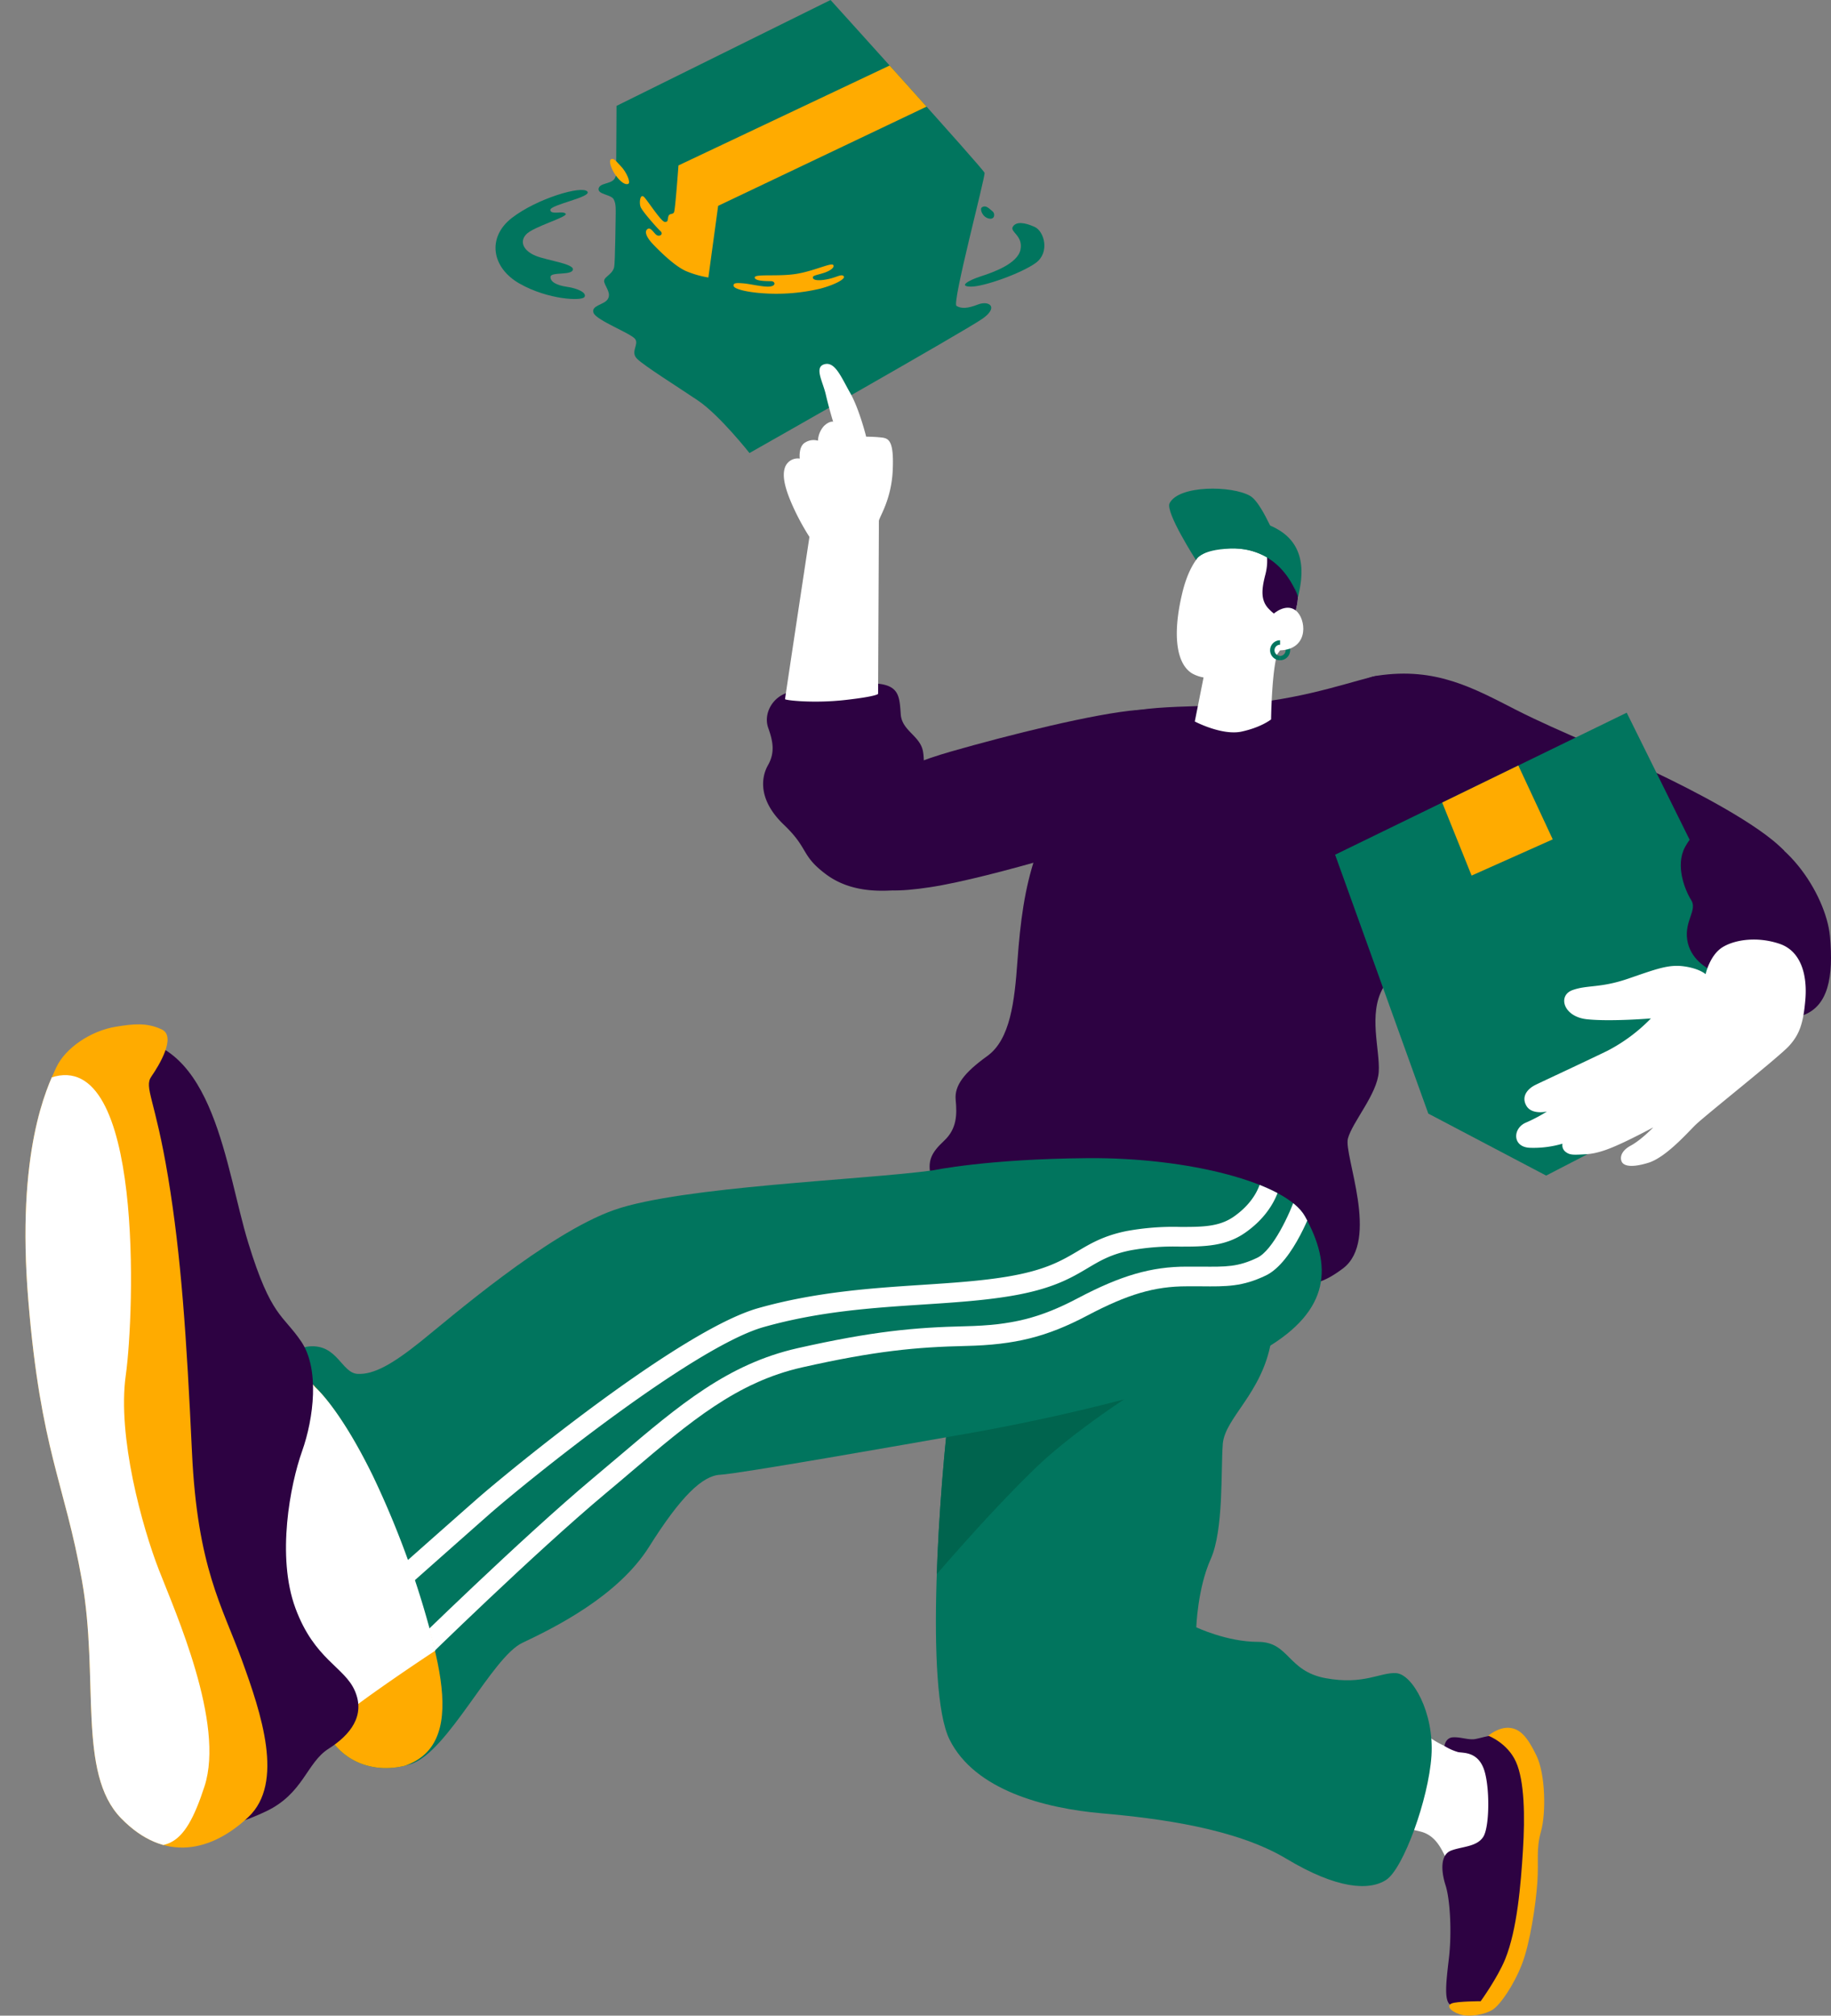 <svg xmlns="http://www.w3.org/2000/svg" xmlns:xlink="http://www.w3.org/1999/xlink" viewBox="0 0 636.82 700.63"><rect x="0" y="0" width="636.82" height="700.63" fill="#808080" stroke="none"/><defs><style>.cls-1{fill:#01755e;}.cls-2{fill:#ffab00;}.cls-3{fill:#fff;}.cls-4{clip-path:url(#clip-path);}.cls-5{clip-path:url(#clip-path-2);}.cls-6{fill:#00644e;}.cls-7{fill:#2d0242;}.cls-8{clip-path:url(#clip-path-3);}.cls-9{clip-path:url(#clip-path-4);}.cls-10{clip-path:url(#clip-path-5);}.cls-11{clip-path:url(#clip-path-6);}</style><clipPath id="clip-path" transform="translate(8.86)"><path class="cls-1" d="M205.56,36.81s-.16,53.09-.81,56-4.08,3.42-3.42,5.38,2.44,3.91,1.14,5.86-5.87,2.12-4.89,4.72,13.19,7.17,14.5,9.12-1.8,4.4.65,6.84,13.68,9.45,21.17,14.5,17.91,18.24,17.91,18.24,75.41-42.67,81.11-46.74,2.12-6.35-1.63-4.89-5.86,1.47-7.49.49,10.1-44.95,9.77-46.25S280,0,280,0Z"/></clipPath><clipPath id="clip-path-2" transform="translate(8.86)"><path class="cls-1" d="M340.36,425.9c-9.82,10.52-14.73,29.45-18.59,59.61s-9.11,101.67-.35,119.21,33,23.84,52.95,25.59,46.63,5.26,64.16,15.78,28.75,11.22,34.71,7.36S488,625.4,489,610.33s-6.66-28.4-12.27-28.75-11.22,4.2-24.55,1.75-12.62-12.62-23.49-12.62-21.48-5.07-21.48-5.07.44-13.52,5-23.68,3.51-30.86,4.21-40,13.67-17.54,16.83-35.77-11.22-50.14-44.88-51.54S340.36,425.9,340.36,425.9Z"/></clipPath><clipPath id="clip-path-3" transform="translate(8.86)"><path class="cls-1" d="M315.78,406.79c-24.44,3.37-87.63,5.61-110.94,13.76s-57.57,37.91-67.4,45.78-16.29,11.51-21.91,11.23-7-10.39-16.85-9.55-9.27,16.85-7.3,23.87,6.74,89.59,11.23,105,18.54,20.5,31.46,16.29,28.08-37.07,38.76-42.13,33.14-16,44.09-33.42,18.53-24.71,24.71-25,62.07-10.11,87.63-14.61,80.31-16.38,101.95-29.21C454,455.37,454.52,439.93,445,422.79c-6.5-11.65-40.44-20.5-75.55-20.22S315.78,406.79,315.78,406.79Z"/></clipPath><clipPath id="clip-path-4" transform="translate(8.86)"><path class="cls-2" d="M31.53,356.87c-8.87,1.42-17.7,7.43-20.84,14.21S-3.33,400,1,452.21s12.62,63.12,18.65,97.22S18,616.32,33.23,632s31.65,11.49,44.27-.38,4.53-36-2.26-54.64-15.45-32-17.33-72.16-3.77-68.21-8.29-95.53S41.14,378,43.78,374.2s8.85-13.94,3.58-16.39S37.46,355.92,31.53,356.87Z"/></clipPath><clipPath id="clip-path-5" transform="translate(8.86)"><polygon class="cls-1" points="455.49 297.1 487.9 387.08 528.89 408.63 607.05 368.21 598.09 330.84 556.91 247.73 455.49 297.1"/></clipPath><clipPath id="clip-path-6" transform="translate(8.86)"><path class="cls-3" d="M419.81,186.81c-6.89,1.45-14,4.81-17.49,19.38s-2,24.49,3.35,27.84a12,12,0,0,0,4.07,1.45l-3.05,15.31s9.48,5,16.33,3.5,10.2-4.22,10.2-4.22.15-13,1.61-20.56c.12-.66.25-1.28.37-1.87,3.43-4.44,5.72-10.72,7.06-17.51C444.15,200.51,437.74,183,419.81,186.81Z"/></clipPath></defs><g id="Capa_2" data-name="Capa 2"><g id="Fondo"><path class="cls-1" d="M205.56,36.81s-.16,53.09-.81,56-4.08,3.42-3.42,5.38,2.44,3.91,1.14,5.86-5.87,2.12-4.89,4.72,13.19,7.17,14.5,9.12-1.8,4.4.65,6.84,13.68,9.45,21.17,14.5,17.91,18.24,17.91,18.24,75.41-42.67,81.11-46.74,2.12-6.35-1.63-4.89-5.86,1.47-7.49.49,10.1-44.95,9.77-46.25S280,0,280,0Z" transform="translate(8.86)"/><g class="cls-4"><path class="cls-2" d="M301.64,22.26,227.11,57.5s-1.1,15.25-1.53,16.24-1.65.22-2,1.54,0,1.86-1.21,1.86-5.71-7-7.13-8.56-1.87,1.76-1.32,3.3,5.93,7.57,6.92,8.45.11,1.86-1,1.53-2.2-3-3.4-2.3-.77,2.63,1.86,5.38,7.68,7.68,11.53,9.33a34.56,34.56,0,0,0,7.68,2.19l3.4-24.91,75-35.68Z" transform="translate(8.86)"/></g><path class="cls-1" d="M195.43,66.58c1.67,1.94-13,4.58-12.89,6.41s4.42.16,5.34,1.3-11.37,4.5-13.81,7.25-.54,5.8,3.43,7.4,13.36,2.75,12.9,4.81-7.63.69-7.79,2.44,2.14,3,5.73,3.51,6.94,2,6.1,3.51-12.59,1-22.51-4.58-11.45-16.17-2.75-22.89S193.53,64.37,195.43,66.58Z" transform="translate(8.86)"/><path class="cls-1" d="M205.51,57.88s.53,2.9-.84,4.51-5,1.22-5.34,3.2,4.19,2,5.19,3.59.83,4.73.83,4.73,5.88-7.63,5.73-11S205.51,57.88,205.51,57.88Z" transform="translate(8.86)"/><path class="cls-1" d="M343.37,78.87c-1,1.77,3.69,3.08,2.69,7.92s-9.38,7.84-13.69,9.23-8.07,3.53-3.61,3.61,17.6-4.61,22.6-8.23,3-11-.38-12.53S344.52,76.87,343.37,78.87Z" transform="translate(8.86)"/><path class="cls-1" d="M332.6,72.11c-.74.55.16,3.3,2.39,3.84s2.3-1.77,1.38-2.46S334.06,71,332.6,72.11Z" transform="translate(8.86)"/><path class="cls-2" d="M280.89,92.07c.66.75-.72,2-3.34,2.83s-4,.87-3.65,1.8,3,.87,5.76.2,4.21-1.74,4.93-.87-2.94,2.92-8.15,4.3a66.33,66.33,0,0,1-20.27,1.59c-5.69-.42-9.74-1.52-9.89-2.55s.92-1.08,3.44-.87,7.15,1.39,9.31,1.08,1.7-1.85.21-1.85-5.61,0-5.61-1.29,7.87-.26,14.09-1.18S280.17,91.25,280.89,92.07Z" transform="translate(8.86)"/><path class="cls-2" d="M203.55,55.44c-.68.52.1,3.27,1.76,5.55s3.31,3.36,4.31,2.94-.55-4.12-2.56-6.17C205.54,56.21,204.55,54.68,203.55,55.44Z" transform="translate(8.86)"/><path class="cls-1" d="M436.35,229.5V228a1.93,1.93,0,0,0,1.92-1.93,2.56,2.56,0,0,0,0-.39l1.51-.31a3.33,3.33,0,0,1,.07.7A3.48,3.48,0,0,1,436.35,229.5Z" transform="translate(8.86)"/><path class="cls-3" d="M487.3,603.13a31.71,31.71,0,0,0,15.37,6.34c6.52.65,11.18,2.33,12.77,11.46s-1.49,23-8,25.34-11.64,3.35-13.32-.19-3.73-8.1-8.85-9.41a51,51,0,0,0-9.13-1.49,53.06,53.06,0,0,1,2.42-18.26C481.62,607.6,487.3,603.13,487.3,603.13Z" transform="translate(8.86)"/><path class="cls-1" d="M340.36,425.9c-9.82,10.52-14.73,29.45-18.59,59.61s-9.11,101.67-.35,119.21,33,23.84,52.95,25.59,46.63,5.26,64.16,15.78,28.75,11.22,34.71,7.36S488,625.4,489,610.33s-6.66-28.4-12.27-28.75-11.22,4.2-24.55,1.75-12.62-12.62-23.49-12.62-21.48-5.07-21.48-5.07.44-13.52,5-23.68,3.51-30.86,4.21-40,13.67-17.54,16.83-35.77-11.22-50.14-44.88-51.54S340.36,425.9,340.36,425.9Z" transform="translate(8.86)"/><g class="cls-5"><path class="cls-6" d="M312.25,552.67s21.09-25.16,39.58-42.92,74.36-55.49,106.92-55.86,32.18-24.42,32.18-24.42-72.88-51.79-113.2-38.84-52.9,11.84-60.3,37S312.25,552.67,312.25,552.67Z" transform="translate(8.86)"/></g><path class="cls-7" d="M468.51,235.22c-11.7,3-28.48,8.89-51.67,9.89s-39.16-.25-52.13,11.47-9.73,29.93-13.47,41.15S346,320.18,345,334.15s-2.5,27.18-10.48,32.92-11.47,10.22-11,15.21.5,10-4,14.22-6,7-4.49,13,28.43,24.19,76.82,30.68,53.37,10.47,66.34.75.25-39.41,1.75-45.15,10.22-15.46,10.72-23.19-3.74-20,1.5-29.19,21.7-41.15,20-63.6S480.22,232.27,468.51,235.22Z" transform="translate(8.86)"/><path class="cls-7" d="M387,246.77c-14.87,1.14-45.4,8.82-65,14.43s-40,15.13-37.88,31.06,8.72,19.44,30.47,16.14,67.34-17.74,74.75-20.35c3.51-1.23,15.51-7.66,18.24-17.43C410.61,259.73,403.45,245.5,387,246.77Z" transform="translate(8.86)"/><path class="cls-7" d="M310.27,308.4c-11.82,2.12-23.25,2-32-4.61s-5.71-8.72-14.53-17.14-8-16.23-5.51-20.64,1.8-8.22.1-13,1.3-10.42,6.41-12.12,26.36-4.11,32.77-3.11,6.51,4.81,6.91,10.52,6.72,7.42,7.72,12.83-.6,15.33-.6,15.33a45,45,0,0,1,6.61,15.13C320.39,300.78,318.08,307,310.27,308.4Z" transform="translate(8.86)"/><path class="cls-3" d="M272.66,186.63s-8.48,56-8.48,56.39,9.89,1.55,21.05.28,11.31-2.12,11.31-2.12.28-58.79.28-60.06,4.34-7.2,4.81-17.66-1.42-11.12-4.05-11.4-5.19-.28-5.19-.28-2.35-9.52-5.55-15.17-5.28-11-8.95-10-.57,6,.47,10.55,2.54,9.43,2.54,9.43-1.22-.38-3.2,1.5a8.23,8.23,0,0,0-2.08,5.09,5.4,5.4,0,0,0-4.33.57c-2.54,1.31-2,5.65-2,5.65a4.72,4.72,0,0,0-5,2.73c-1.41,3.3.09,8.29,2.73,14.13A84.16,84.16,0,0,0,272.66,186.63Z" transform="translate(8.86)"/><path class="cls-1" d="M315.78,406.79c-24.44,3.37-87.63,5.61-110.94,13.76s-57.57,37.91-67.4,45.78-16.29,11.51-21.91,11.23-7-10.39-16.85-9.55-9.27,16.85-7.3,23.87,6.74,89.59,11.23,105,18.54,20.5,31.46,16.29,28.08-37.07,38.76-42.13,33.14-16,44.09-33.42,18.53-24.71,24.71-25,62.07-10.11,87.63-14.61,80.31-16.38,101.95-29.21C454,455.37,454.52,439.93,445,422.79c-6.5-11.65-40.44-20.5-75.55-20.22S315.78,406.79,315.78,406.79Z" transform="translate(8.86)"/><g class="cls-8"><path class="cls-3" d="M125.75,557.83l-4.54-5.12c.23-.2,23.51-20.85,35.81-31.66,10.68-9.39,70.67-58.69,97.88-66.36,20.08-5.66,39.63-6.94,56.87-8.07,10.54-.69,20.49-1.34,29.71-2.87,13.34-2.23,19-5.61,24.54-8.88,4.4-2.62,9-5.33,16.79-6.93a89.91,89.91,0,0,1,18.86-1.46c7.56,0,13.52,0,18.67-3.64,8.61-6.06,9.46-13.06,9.49-13.36l6.82.63c0,.42-1,10.35-12.37,18.33-6.92,4.87-14.54,4.88-22.6,4.88a84,84,0,0,0-17.5,1.33c-6.7,1.37-10.39,3.56-14.67,6.1-5.76,3.43-12.29,7.31-26.91,9.75-9.55,1.59-19.67,2.25-30.38,2.95-17.74,1.16-36.08,2.36-55.46,7.83-10.41,2.93-28.43,13.61-52.11,30.89-18.86,13.76-36.45,28.17-43.11,34C149.25,537,126,557.63,125.75,557.83Z" transform="translate(8.86)"/><path class="cls-3" d="M138.31,577.69l-4.79-4.89c.38-.38,38.82-38,63.88-59,3.07-2.56,6-5.06,8.89-7.5,21.2-18,38-32.2,62.27-37.68,26.11-5.88,40.65-7.21,58.33-7.62,16.13-.36,26-2.83,39.18-9.78,14.93-7.87,25.52-10.94,37.77-10.94,1.8,0,3.43,0,5,0,8.84.08,12.87.12,19.58-3.09,5.35-2.56,11.23-14.93,13.68-22.13l6.49,2.2c-.75,2.19-7.53,21.47-17.22,26.11-8.14,3.89-13.58,3.84-22.59,3.75-1.5,0-3.12,0-4.89,0-11.18,0-20.55,2.76-34.58,10.16s-25.09,10.18-42.21,10.57-31.43,1.69-57,7.45c-22.69,5.11-38.87,18.84-59.35,36.22-2.89,2.45-5.85,5-8.93,7.54C176.94,539.86,138.69,577.31,138.31,577.69Z" transform="translate(8.86)"/><path class="cls-2" d="M89.19,475.57c8.29-1.69,26.75,20.54,41.45,61.24s24.09,72.52-2.26,77.93c-18.66,3.84-36.56-10.1-47.11-36.48S80.9,477.27,89.19,475.57Z" transform="translate(8.86)"/></g><path class="cls-3" d="M100.8,482.25s8.35,6.95,20,30.71a314.18,314.18,0,0,1,21.73,60.81s-10.72,7-22.24,15.21S94.4,609,94.4,609,70.59,576.7,67.52,535s17.41-61.68,17.41-61.68S91.33,471,100.8,482.25Z" transform="translate(8.86)"/><path class="cls-7" d="M34.5,360.92c-15.74-.26-21.24,6.4-26.11,18.43s-10.23,61.43,3.33,117.74S25.8,614.32,38.85,627.63s31.74,8.19,44.8,2,14.08-16.89,21.75-21.76,12.8-11.52,9.22-20S100.54,577,93.89,559s-1.8-43,2.3-54.52,6.14-28.66-.26-38.13-10.49-8.45-18.43-34.3S65.73,361.43,34.5,360.92Z" transform="translate(8.86)"/><path class="cls-2" d="M31.53,356.87c-8.87,1.42-17.7,7.43-20.84,14.21S-3.33,400,1,452.21s12.62,63.12,18.65,97.22S18,616.32,33.23,632s31.65,11.49,44.27-.38,4.53-36-2.26-54.64-15.45-32-17.33-72.16-3.77-68.21-8.29-95.53S41.14,378,43.78,374.2s8.85-13.94,3.58-16.39S37.46,355.92,31.53,356.87Z" transform="translate(8.86)"/><g class="cls-9"><path class="cls-3" d="M8.89,374.56c-7.94,2.62-21.08,21.62-17,98S9.71,627,29.14,636.53s26,6.29,33.13-15.61-10.13-60.49-15.88-75.27S31.88,499.38,34.89,478,41.19,363.88,8.89,374.56Z" transform="translate(8.86)"/></g><path class="cls-7" d="M611.67,295.72c-8.76-9.32-32.5-21.38-44.19-26.94s-34.3-14.5-49-22-27.88-15-48.23-11.92S455.66,277.5,472.9,287s59.63,24.3,75.88,31.79,38.44,7.92,50.88-1.55S611.67,295.72,611.67,295.72Z" transform="translate(8.86)"/><polygon class="cls-1" points="464.35 297.1 496.76 387.08 537.75 408.63 615.91 368.21 606.95 330.84 565.77 247.73 464.35 297.1"/><g class="cls-10"><polygon class="cls-2" points="500.76 276.89 511.82 304.35 540.04 291.76 527.07 263.93 500.76 276.89"/></g><path class="cls-7" d="M591.51,287c-6.6,0-10.84,1-14.32,7.44s0,15,2.16,18.46S577,320,577.94,326.59s6.6,10,9.52,11.25,16.76,5.09,16.76,5.09,5.61,13.16,14.16,9.93,10.53-13.14,9.21-27.46S611.29,287,591.51,287Z" transform="translate(8.86)"/><path class="cls-3" d="M584.35,338.62s1.46-6.72,6-9.44,12.35-3.64,19.79-1.09,9.63,10.89,8.9,19.43-2.18,12.17-5.63,16-29.6,24.52-32.69,27.6-10.35,11.26-16.34,13.08-8.43,1-9.14-.28-.55-3.75,3.08-5.71,7.84-6.34,7.84-6.34-6,3.21-10.42,5.26-8.63,3.83-13,4.08-5.59.34-7.09-.83a2.87,2.87,0,0,1-1.08-2.84,35.62,35.62,0,0,1-11.47,1.42c-6-.33-5.87-6.71-1.33-8.71a54.35,54.35,0,0,0,7.38-3.88s-5.25,1.25-7.13-2,.42-5.92,3.13-7.25,16.51-7.72,25-11.84A58.65,58.65,0,0,0,565.33,354s-14.05,1.17-22.27.29-10.25-8.25-5-10.13,9.63-.63,19.43-4,14-5,19.38-4.25S584.35,338.62,584.35,338.62Z" transform="translate(8.86)"/><path class="cls-7" d="M493.52,606.89s.32-2.84,2.94-3,5.36.95,7.56.63,7-2.1,10.08-1.15,8.4,8.09,8.72,18.59-.63,21.42-.74,29.61-4.3,19.32-4.93,28.67-9,16.48-12,17.43a14.62,14.62,0,0,1-9.24-.63c-2.63-1-1.89-7.46-.84-16.38s.42-20.38-1.16-25.31-1.89-10.61,1.89-12.08,9-1.26,11.24-4.83,2.31-17.95.1-23.73-6.93-5.35-8.82-5.67A18.43,18.43,0,0,1,493.52,606.89Z" transform="translate(8.86)"/><path class="cls-2" d="M508.75,603.32s6.72,2.52,9.66,9.14,3.15,18.79,2.41,30.66-2,27.62-6.19,37.91c-2.66,6.5-8.51,14.59-8.51,14.59s-8,0-10,.74-.74,2.62,2.62,3.78,8.93.1,11.55-1.58,7.35-8.5,10.19-15.85,4.83-20.8,5.35-28.46-.52-11.34,1.26-17.64,1.58-19.85-1.57-26.36-5.67-9.35-9.45-9.66S508.75,603.32,508.75,603.32Z" transform="translate(8.86)"/><path class="cls-3" d="M419.81,186.81c-6.89,1.45-14,4.81-17.49,19.38s-2,24.49,3.35,27.84a12,12,0,0,0,4.07,1.45l-3.05,15.31s9.48,5,16.33,3.5,10.2-4.22,10.2-4.22.15-13,1.61-20.56c.12-.66.25-1.28.37-1.87,3.43-4.44,5.72-10.72,7.06-17.51C444.15,200.51,437.74,183,419.81,186.81Z" transform="translate(8.86)"/><g class="cls-11"><path class="cls-7" d="M431.21,190.72s1.47,3.51,0,9.1-1.53,9.21,1.47,12.09a12,12,0,0,0,5.64,3.33s1.7.45,5.09-1.41,4.12-9.44,1.69-13.79S431.21,190.72,431.21,190.72Z" transform="translate(8.86)"/></g><path class="cls-3" d="M434,213.43s4.35-4,7.86-1.18S446.46,225,437.36,226,431,215.64,434,213.43Z" transform="translate(8.86)"/><path class="cls-1" d="M436.35,229.5a3.47,3.47,0,1,1,0-6.94v1.54a1.93,1.93,0,0,0,0,3.86Z" transform="translate(8.86)"/><path class="cls-1" d="M442.58,207.6c1-4.65,4.3-17.26-7.23-23.7a19.1,19.1,0,0,0-27.49,9.78c4.42-3.84,13.63-3.56,18.16-2.31C440.11,195.25,442.58,207.6,442.58,207.6Z" transform="translate(8.86)"/><path class="cls-1" d="M442.58,207.6S432.33,176,425.92,172.36s-24.8-3.76-28,2.56c-1.56,3.09,9.19,19.77,9.19,19.77s1.16-3.65,12-4C437.46,190,442.58,207.6,442.58,207.6Z" transform="translate(8.86)"/></g></g></svg>